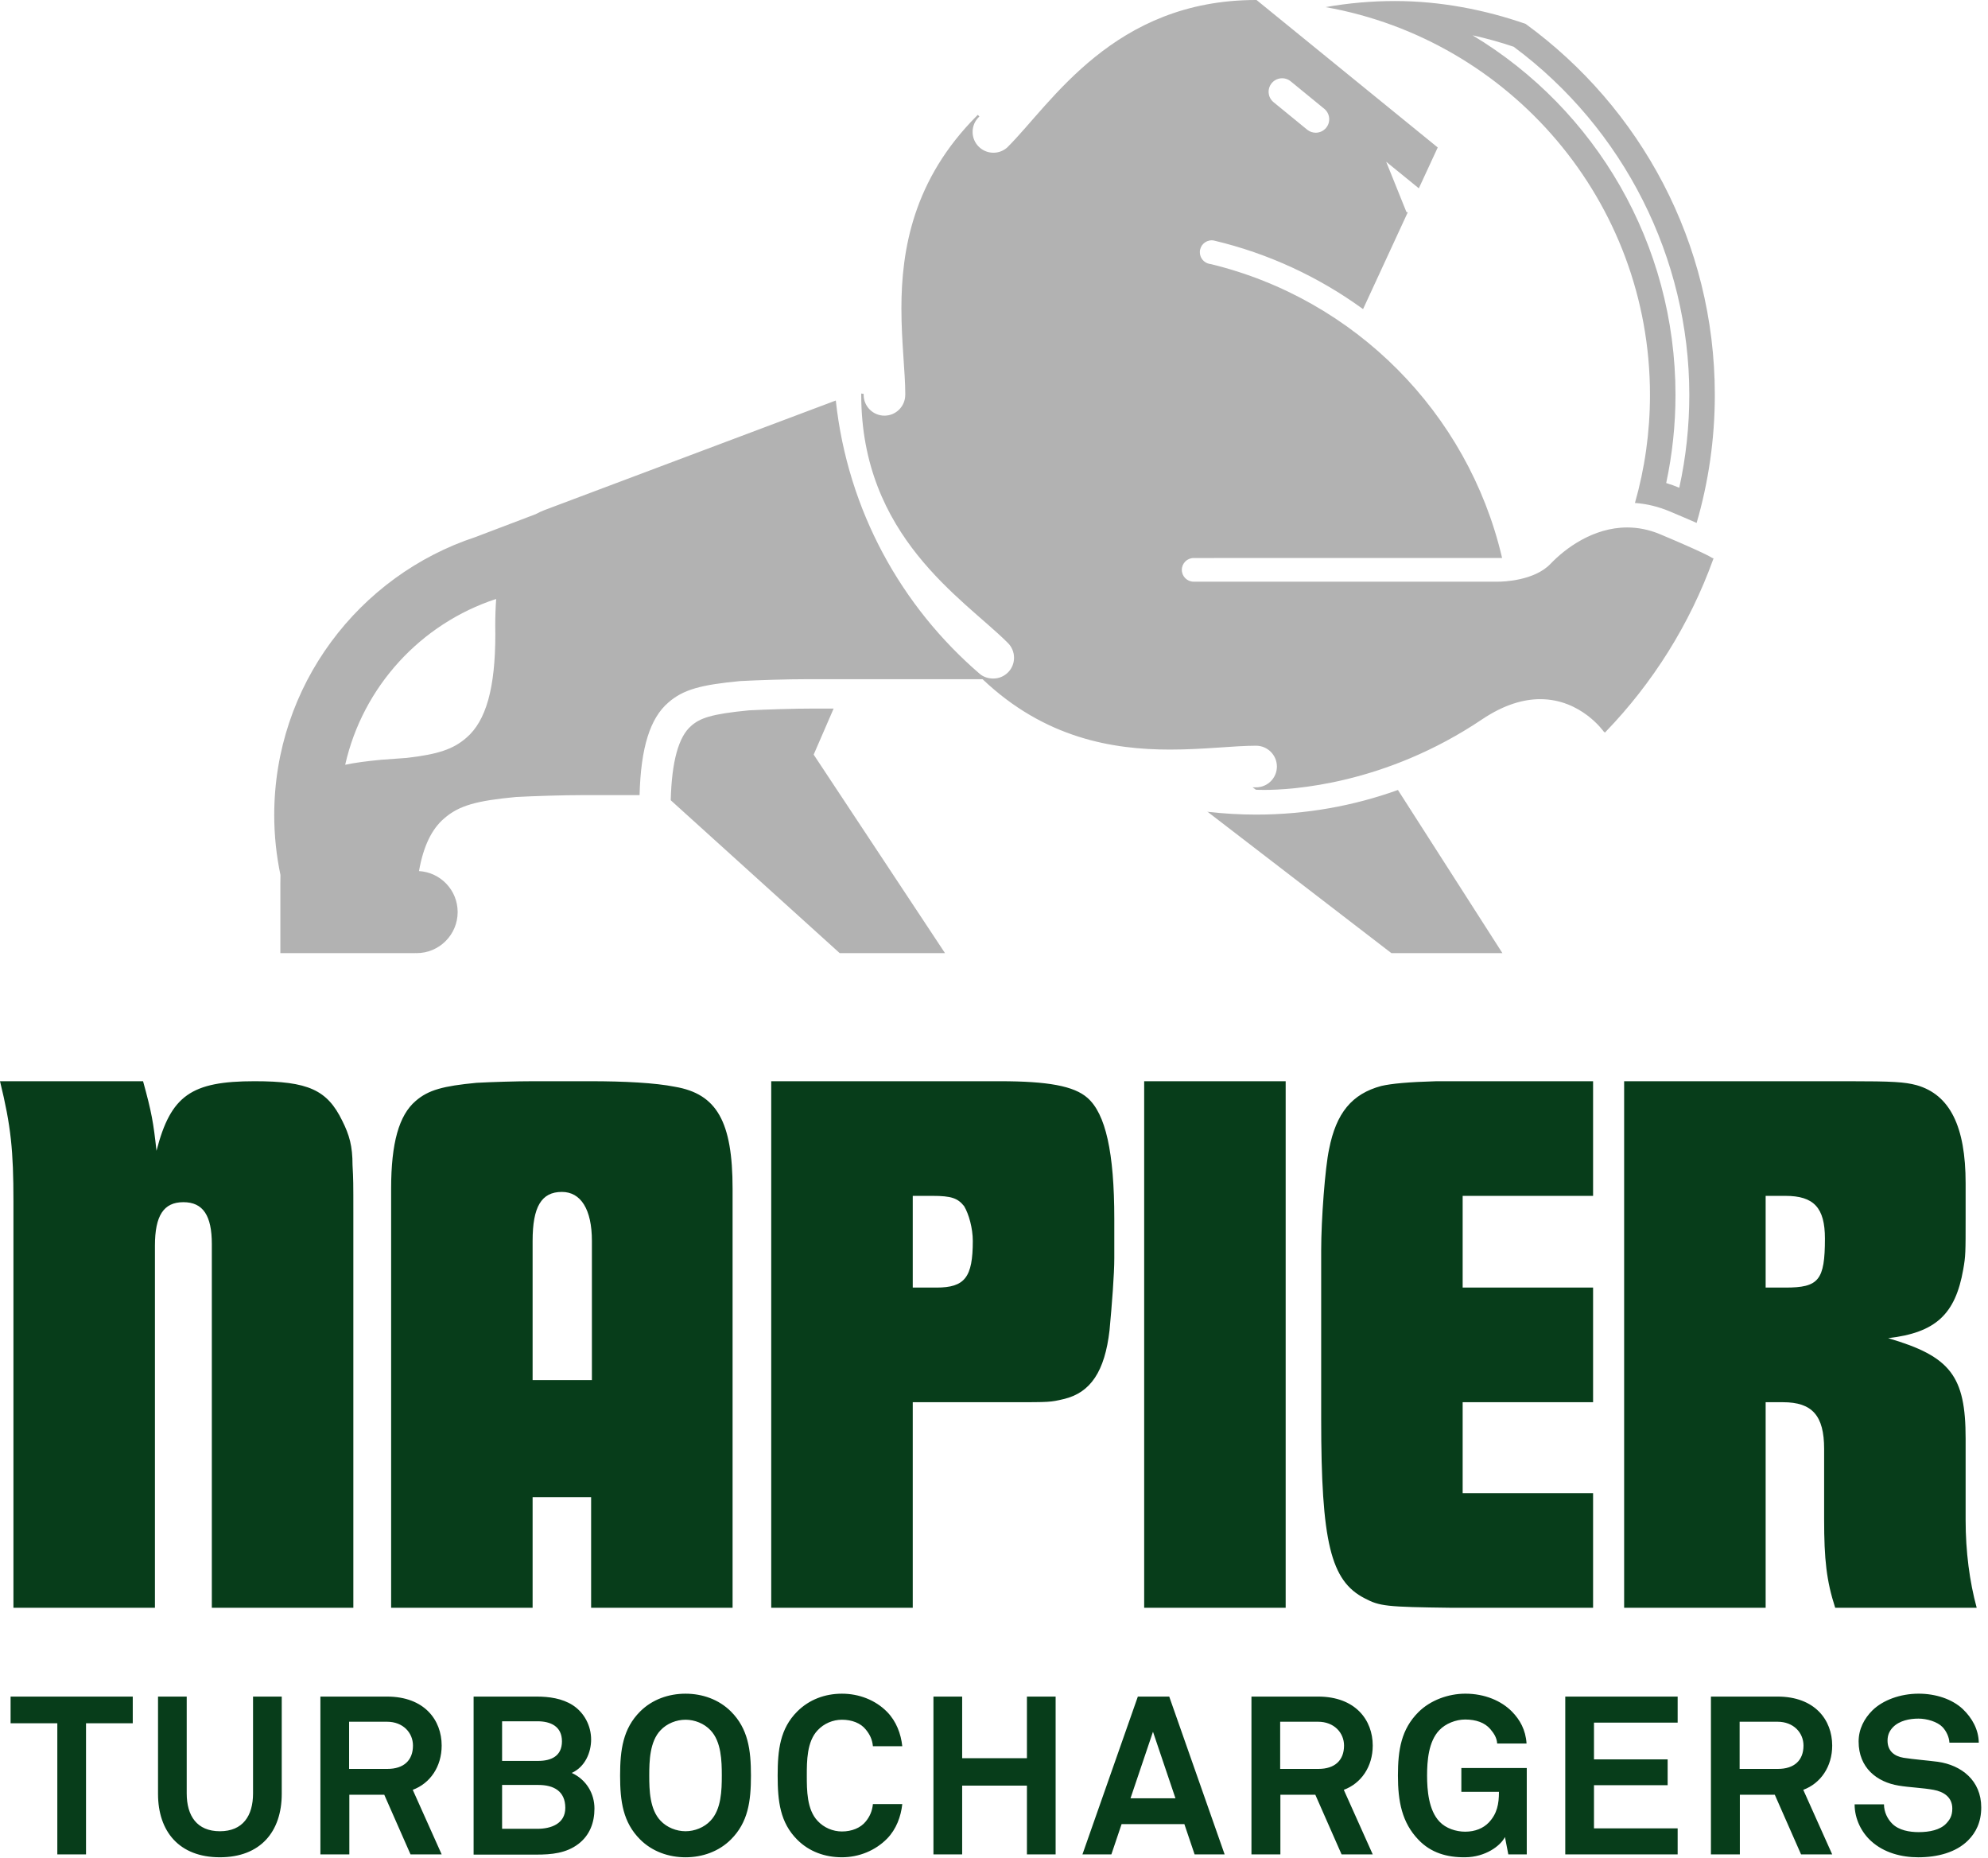 <?xml version="1.0" encoding="UTF-8"?>
<svg width="137px" height="128px" viewBox="0 0 137 128" version="1.1" xmlns="http://www.w3.org/2000/svg" xmlns:xlink="http://www.w3.org/1999/xlink">
    <!-- Generator: sketchtool 61.2 (101010) - https://sketch.com -->
    <title>EBD11D0A-D175-49BF-A55C-888287023CC9@1.50x</title>
    <desc>Created with sketchtool.</desc>
    <g id="Logo-Proof" stroke="none" stroke-width="1" fill="none" fill-rule="evenodd">
        <g id="Partner-Logos" transform="translate(-74, -786)">
            <g id="Logo/Partner/NAPIER" transform="translate(50, 762)">
                <g id="Logo/Partner/Naked/NAPIER" transform="translate(24, 24)">
                    <g id="NAPIER-Turbochargers">
                        <path d="M58.023,118.486 C58.698,118.486 59.312,118.716 59.664,119.161 C59.94,119.498 60.109,119.835 60.155,120.311 L62.179,120.311 C62.088,119.452 61.765,118.593 61.136,117.949 C60.324,117.121 59.189,116.692 58.023,116.692 C56.858,116.692 55.769,117.091 54.941,117.918 C53.76,119.099 53.591,120.556 53.591,122.335 C53.591,124.114 53.76,125.571 54.941,126.752 C55.769,127.58 56.858,127.963 58.023,127.963 C59.189,127.963 60.324,127.504 61.136,126.675 C61.765,126.031 62.088,125.157 62.179,124.298 L60.155,124.298 C60.109,124.774 59.94,125.157 59.664,125.494 C59.312,125.939 58.698,126.185 58.023,126.185 C57.395,126.185 56.781,125.924 56.352,125.464 C55.6,124.681 55.6,123.332 55.6,122.335 C55.6,121.338 55.6,119.988 56.352,119.207 C56.781,118.747 57.395,118.486 58.023,118.486 L58.023,118.486 Z M77.907,123.899 L79.456,119.314 L81.005,123.899 L77.907,123.899 Z M78.413,116.891 L74.595,127.764 L76.589,127.764 L77.293,125.678 L81.619,125.678 L82.324,127.764 L84.394,127.764 L80.576,116.891 L78.413,116.891 Z M70.769,121.139 L66.306,121.139 L66.306,116.891 L64.327,116.891 L64.327,127.764 L66.306,127.764 L66.306,123.025 L70.769,123.025 L70.769,127.764 L72.747,127.764 L72.747,116.891 L70.769,116.891 L70.769,121.139 Z M48.96,125.448 C48.53,125.908 47.871,126.169 47.242,126.169 C46.613,126.169 45.954,125.908 45.525,125.448 C44.773,124.666 44.742,123.332 44.742,122.335 C44.742,121.338 44.773,119.988 45.525,119.207 C45.954,118.747 46.613,118.486 47.242,118.486 C47.871,118.486 48.53,118.747 48.96,119.207 C49.711,119.988 49.742,121.338 49.742,122.335 C49.742,123.332 49.711,124.666 48.96,125.448 L48.96,125.448 Z M47.242,116.692 C46.077,116.692 44.942,117.091 44.114,117.918 C42.933,119.099 42.733,120.556 42.733,122.335 C42.733,124.114 42.933,125.556 44.114,126.736 C44.942,127.565 46.077,127.964 47.242,127.964 C48.408,127.964 49.542,127.565 50.371,126.736 C51.552,125.556 51.751,124.114 51.751,122.335 C51.751,120.556 51.552,119.099 50.371,117.918 C49.542,117.091 48.408,116.692 47.242,116.692 L47.242,116.692 Z M37.04,126.001 L34.601,126.001 L34.601,122.98 L37.101,122.98 C38.144,122.98 38.957,123.393 38.957,124.559 C38.957,125.663 37.96,126.001 37.04,126.001 L37.04,126.001 Z M34.601,118.593 L37.04,118.593 C37.929,118.593 38.726,118.931 38.726,119.973 C38.726,121.001 37.975,121.323 37.086,121.323 L34.601,121.323 L34.601,118.593 Z M39.401,122.151 C40.321,121.737 40.736,120.74 40.736,119.851 C40.736,118.915 40.275,118.011 39.478,117.489 C38.742,117.014 37.837,116.891 36.963,116.891 L32.638,116.891 L32.638,127.779 L36.963,127.779 C38.006,127.779 39.018,127.687 39.861,127.043 C40.643,126.445 40.966,125.571 40.966,124.605 C40.966,123.592 40.429,122.626 39.401,122.151 L39.401,122.151 Z M90.858,121.875 L88.221,121.875 L88.221,118.624 L90.827,118.624 C91.947,118.624 92.622,119.391 92.622,120.265 C92.622,121.292 91.978,121.875 90.858,121.875 L90.858,121.875 Z M94.6,120.265 C94.6,118.517 93.419,116.891 90.827,116.891 L86.242,116.891 L86.242,127.764 L88.236,127.764 L88.236,123.654 L90.643,123.654 L92.453,127.764 L94.6,127.764 L92.606,123.316 C93.802,122.872 94.6,121.722 94.6,120.265 L94.6,120.265 Z M26.696,121.875 L24.058,121.875 L24.058,118.624 L26.665,118.624 C27.785,118.624 28.459,119.391 28.459,120.265 C28.459,121.292 27.816,121.875 26.696,121.875 L26.696,121.875 Z M30.437,120.265 C30.437,118.517 29.257,116.891 26.665,116.891 L22.08,116.891 L22.08,127.764 L24.074,127.764 L24.074,123.654 L26.481,123.654 L28.291,127.764 L30.437,127.764 L28.444,123.316 C29.64,122.872 30.437,121.722 30.437,120.265 L30.437,120.265 Z M133.543,121.384 C132.838,121.292 131.872,121.216 131.182,121.108 C130.538,121.001 130.077,120.633 130.077,119.927 C130.077,119.528 130.215,119.253 130.445,119.007 C130.89,118.547 131.596,118.409 132.209,118.409 C132.792,118.409 133.513,118.624 133.866,118.992 C134.126,119.268 134.325,119.682 134.341,120.065 L136.365,120.065 C136.35,119.161 135.905,118.363 135.261,117.75 C134.525,117.06 133.39,116.691 132.224,116.691 C130.951,116.691 129.755,117.136 129.034,117.842 C128.467,118.409 128.084,119.13 128.084,119.989 C128.084,121.798 129.341,122.78 130.844,123.025 C131.565,123.148 132.516,123.179 133.252,123.317 C133.926,123.44 134.54,123.808 134.54,124.605 C134.54,125.126 134.357,125.387 134.111,125.648 C133.696,126.077 132.976,126.23 132.224,126.23 C131.596,126.23 130.859,126.108 130.399,125.648 C130.077,125.325 129.832,124.85 129.832,124.314 L127.808,124.314 C127.808,125.341 128.298,126.261 128.943,126.844 C129.832,127.657 131.043,127.964 132.194,127.964 C133.528,127.964 134.801,127.626 135.629,126.798 C136.166,126.261 136.534,125.54 136.534,124.528 C136.534,122.672 135.169,121.615 133.543,121.384 L133.543,121.384 Z M122.522,121.875 L119.884,121.875 L119.884,118.624 L122.491,118.624 C123.611,118.624 124.285,119.391 124.285,120.265 C124.285,121.292 123.642,121.875 122.522,121.875 L122.522,121.875 Z M126.263,120.265 C126.263,118.517 125.083,116.891 122.491,116.891 L117.906,116.891 L117.906,127.764 L119.899,127.764 L119.899,123.654 L122.307,123.654 L124.117,127.764 L126.263,127.764 L124.27,123.316 C125.466,122.872 126.263,121.722 126.263,120.265 L126.263,120.265 Z M17.438,123.562 C17.438,125.111 16.732,126.169 15.153,126.169 C13.573,126.169 12.867,125.111 12.867,123.562 L12.867,116.891 L10.89,116.891 L10.89,123.593 C10.89,126.184 12.346,127.963 15.153,127.963 C17.96,127.963 19.416,126.184 19.416,123.593 L19.416,116.891 L17.438,116.891 L17.438,123.562 Z M100.707,123.455 L103.298,123.455 C103.298,124.283 103.176,124.958 102.594,125.571 C102.225,125.954 101.673,126.2 100.967,126.2 C100.339,126.2 99.633,125.97 99.204,125.51 C98.452,124.728 98.345,123.332 98.345,122.335 C98.345,121.338 98.437,119.989 99.188,119.207 C99.618,118.747 100.339,118.471 100.967,118.471 C101.719,118.471 102.317,118.685 102.701,119.129 C102.931,119.406 103.146,119.697 103.176,120.127 L105.2,120.127 C105.139,119.176 104.74,118.486 104.203,117.934 C103.467,117.182 102.317,116.691 100.982,116.691 C99.817,116.691 98.575,117.136 97.747,117.964 C96.566,119.145 96.336,120.556 96.336,122.335 C96.336,124.114 96.612,125.571 97.747,126.752 C98.606,127.657 99.725,127.979 100.982,127.963 C102.347,127.948 103.39,127.196 103.712,126.568 L103.943,127.764 L105.215,127.764 L105.215,121.814 L100.707,121.814 L100.707,123.455 Z M107.868,127.764 L115.613,127.764 L115.613,125.97 L109.847,125.97 L109.847,122.995 L114.923,122.995 L114.923,121.216 L109.847,121.216 L109.847,118.685 L115.613,118.685 L115.613,116.891 L107.868,116.891 L107.868,127.764 Z M0.73,118.731 L3.95,118.731 L3.95,127.764 L5.928,127.764 L5.928,118.731 L9.149,118.731 L9.149,116.891 L0.73,116.891 L0.73,118.731 Z M64.534,88.712 L62.901,88.712 L62.901,82.393 L64.262,82.393 C65.569,82.393 66.005,82.556 66.44,83.101 C66.767,83.645 67.039,84.627 67.039,85.498 C67.039,88.004 66.495,88.712 64.534,88.712 L64.534,88.712 Z M76.462,91.654 C76.626,89.91 76.79,87.786 76.79,86.697 L76.79,83.973 C76.79,79.398 76.19,76.728 74.938,75.638 C74.012,74.822 72.214,74.494 68.892,74.494 L53.148,74.494 L53.148,110.773 L62.901,110.773 L62.901,96.61 L69.655,96.61 C72.377,96.61 72.377,96.61 73.304,96.393 C75.156,95.957 76.136,94.486 76.462,91.654 L76.462,91.654 Z M123.038,88.712 L121.677,88.712 L121.677,82.393 L123.038,82.393 C125,82.393 125.762,83.211 125.762,85.335 C125.762,88.222 125.326,88.712 123.038,88.712 L123.038,88.712 Z M135.458,104.726 L135.458,99.116 C135.458,94.812 134.422,93.452 130.12,92.198 C133.387,91.817 134.75,90.564 135.294,87.459 C135.458,86.533 135.458,86.316 135.458,83.864 L135.458,81.522 C135.458,77.6 134.369,75.42 132.081,74.767 C131.264,74.548 130.447,74.494 127.396,74.494 L111.925,74.494 L111.925,110.773 L121.677,110.773 L121.677,96.61 L122.875,96.61 C124.89,96.61 125.707,97.537 125.707,99.824 L125.707,104.672 C125.707,107.451 125.87,108.921 126.47,110.773 L136.221,110.773 C135.731,108.976 135.458,106.906 135.458,104.726 L135.458,104.726 Z M36.704,85.498 C36.704,83.157 37.303,82.121 38.72,82.121 C40.027,82.121 40.79,83.319 40.79,85.498 L40.79,95.085 L36.704,95.085 L36.704,85.498 Z M36.704,103.147 L40.736,103.147 L40.736,110.773 L50.485,110.773 L50.485,81.903 C50.485,77.273 49.396,75.366 46.509,74.876 C45.147,74.604 43.022,74.494 40.68,74.494 L36.758,74.494 C35.56,74.494 33.872,74.548 32.837,74.604 C30.549,74.822 29.514,75.094 28.642,75.857 C27.498,76.836 26.954,78.744 26.954,81.903 L26.954,110.773 L36.704,110.773 L36.704,103.147 Z M94.042,110.119 C95.077,110.665 95.514,110.718 100.034,110.773 L109.785,110.773 L109.785,102.875 L100.797,102.875 L100.797,96.61 L109.785,96.61 L109.785,88.712 L100.797,88.712 L100.797,82.393 L109.785,82.393 L109.785,74.494 L98.999,74.494 C97.039,74.549 95.894,74.659 95.186,74.822 C93.17,75.366 92.082,76.673 91.591,79.18 C91.319,80.432 91.047,84.028 91.047,86.152 L91.047,97.754 C91.047,106.252 91.7,108.921 94.042,110.119 L94.042,110.119 Z M12.637,82.828 C13.999,82.828 14.598,83.756 14.598,85.716 L14.598,110.773 L24.35,110.773 L24.35,83.645 C24.35,81.413 24.35,81.304 24.294,80.268 C24.294,78.961 24.078,78.198 23.586,77.219 C22.552,75.094 21.244,74.494 17.541,74.494 C13.182,74.494 11.766,75.475 10.785,79.288 C10.568,77.327 10.459,76.673 9.859,74.494 L1.08273179e-14,74.494 C0.762,77.6 0.926,79.288 0.926,82.774 L0.926,110.773 L10.677,110.773 L10.677,85.826 C10.677,83.756 11.276,82.828 12.637,82.828 L12.637,82.828 Z M78.849,110.773 L88.6,110.773 L88.6,74.494 L78.849,74.494 L78.849,110.773 Z" id="NAPIER" fill="#073D1A"></path>
                        <path d="M104.311,3.22 C111.897,8.846 116.416,17.792 116.416,27.205 C116.416,29.365 116.185,31.51 115.725,33.604 C115.429,33.48 115.127,33.373 114.824,33.28 C115.249,31.29 115.464,29.254 115.464,27.205 C115.464,16.795 109.954,7.525 101.478,2.432 C102.429,2.642 103.377,2.906 104.311,3.22 L104.311,3.22 Z M113.706,27.205 C113.706,29.786 113.345,32.284 112.671,34.65 L112.671,34.653 C113.484,34.712 114.288,34.906 115.066,35.234 C115.82,35.551 116.427,35.811 116.919,36.028 L116.921,36.025 C117.737,33.224 118.174,30.265 118.174,27.205 C118.174,16.71 113.033,7.396 105.136,1.646 C102.342,0.673 99.259,0.071 96.133,0.071 C94.503,0.071 92.907,0.214 91.356,0.49 L91.355,0.491 C104.06,2.75 113.706,13.85 113.706,27.205 L113.706,27.205 Z M96.335,54.429 C93.284,55.525 89.997,56.124 86.573,56.124 C85.449,56.124 84.339,56.059 83.248,55.934 L83.185,55.905 L95.886,65.669 L103.537,65.669 L96.345,54.442 L96.335,54.429 Z M34.135,43.691 C34.135,47.421 33.492,49.671 32.142,50.829 C31.227,51.629 30.161,51.972 28.036,52.218 L26.265,52.347 C25.255,52.444 24.452,52.549 23.788,52.691 C25.006,47.3 29.002,42.965 34.193,41.266 C34.152,41.837 34.129,42.45 34.129,43.114 L34.135,43.691 Z M87.636,5.733 C87.961,5.336 88.546,5.277 88.945,5.602 L91.258,7.494 C91.656,7.819 91.716,8.405 91.391,8.803 C91.206,9.028 90.939,9.144 90.67,9.144 C90.463,9.144 90.255,9.075 90.081,8.934 L87.766,7.041 C87.369,6.717 87.309,6.131 87.636,5.733 L87.636,5.733 Z M112.133,36.341 C109.767,36.343 107.841,37.811 106.858,38.841 C105.745,40.012 103.598,40.081 103.193,40.077 L82.258,40.077 C81.809,40.076 81.444,39.712 81.444,39.262 C81.444,38.812 81.809,38.448 82.258,38.446 L82.265,38.446 L103.514,38.443 L103.492,38.348 C101.144,28.425 93.361,20.605 83.46,18.2 L83.364,18.184 C82.978,18.117 82.685,17.781 82.685,17.375 C82.685,16.923 83.052,16.558 83.504,16.557 C83.54,16.557 83.574,16.558 83.609,16.564 L83.676,16.578 C87.399,17.46 90.846,19.068 93.858,21.243 L93.933,21.298 L97.012,14.633 L96.921,14.606 L95.526,11.144 L97.777,12.974 L99.079,10.16 L86.595,0.002 L86.571,-5.41365894e-15 L86.559,-5.41365894e-15 C76.746,-5.41365894e-15 72.466,7.106 69.474,10.096 L69.407,10.165 C69.154,10.387 68.822,10.523 68.458,10.523 C67.666,10.521 67.027,9.882 67.025,9.09 C67.025,8.694 67.184,8.339 67.439,8.08 L67.494,8.025 L67.382,7.913 L67.327,7.969 C62.927,12.37 62.118,17.221 62.119,21.257 C62.12,23.58 62.385,25.637 62.387,27.183 L62.384,27.192 L62.384,27.205 C62.383,27.998 61.742,28.637 60.95,28.638 C60.159,28.637 59.519,27.998 59.517,27.205 L59.517,27.138 L59.439,27.127 L59.351,27.114 L59.351,27.203 C59.351,36.945 66.352,41.232 69.382,44.224 L69.451,44.293 C69.717,44.553 69.881,44.917 69.881,45.319 C69.881,46.111 69.241,46.75 68.448,46.75 C68.105,46.75 67.779,46.643 67.531,46.439 C62.129,41.803 58.418,35.188 57.598,27.594 L37.539,35.138 C37.313,35.223 37.11,35.32 36.916,35.425 L32.774,36.999 C24.726,39.651 18.898,47.233 18.898,56.158 C18.898,57.572 19.048,58.95 19.327,60.283 C19.322,60.504 19.32,60.731 19.32,60.964 L19.32,65.669 L28.612,65.669 L28.612,65.664 C28.644,65.665 28.676,65.669 28.708,65.669 C30.271,65.669 31.539,64.402 31.539,62.838 C31.539,61.331 30.359,60.102 28.874,60.016 C29.177,58.302 29.748,57.124 30.606,56.39 C31.635,55.491 32.857,55.168 35.557,54.912 C36.779,54.847 38.772,54.782 40.187,54.782 L44.073,54.782 L44.076,54.767 C44.162,51.496 44.804,49.478 46.059,48.402 C47.088,47.502 48.311,47.181 51.011,46.924 C52.232,46.859 54.225,46.795 55.641,46.795 L67.712,46.796 C72.015,50.882 76.712,51.645 80.636,51.645 C82.959,51.645 85.016,51.379 86.562,51.379 C87.353,51.38 87.994,52.022 87.996,52.814 C87.994,53.605 87.353,54.245 86.562,54.246 L86.321,54.246 L86.531,54.397 L86.549,54.41 L86.571,54.412 C86.573,54.412 86.762,54.424 87.114,54.424 C88.986,54.424 95.433,54.068 102.136,49.562 C103.67,48.533 105.011,48.171 106.145,48.171 C107.55,48.171 108.645,48.729 109.389,49.29 C110.133,49.851 110.519,50.408 110.521,50.408 L110.53,50.419 L110.551,50.432 L110.604,50.471 L110.65,50.423 C113.893,47.061 116.442,43.024 118.059,38.545 L118.088,38.469 L117.991,38.44 C117.904,38.378 117.4,38.069 114.405,36.809 C113.62,36.48 112.856,36.341 112.133,36.341 Z M57.449,48.818 L56.111,48.818 C54.721,48.818 52.767,48.882 51.61,48.942 C48.981,49.194 48.231,49.487 47.633,50.011 C46.762,50.757 46.291,52.462 46.222,55.135 L57.867,65.669 L65.124,65.669 L56.073,51.991 L57.449,48.818 Z" id="Lion" fill="#B2B2B2"></path>
                    </g>
                </g>
            </g>
        </g>
    </g>
</svg>